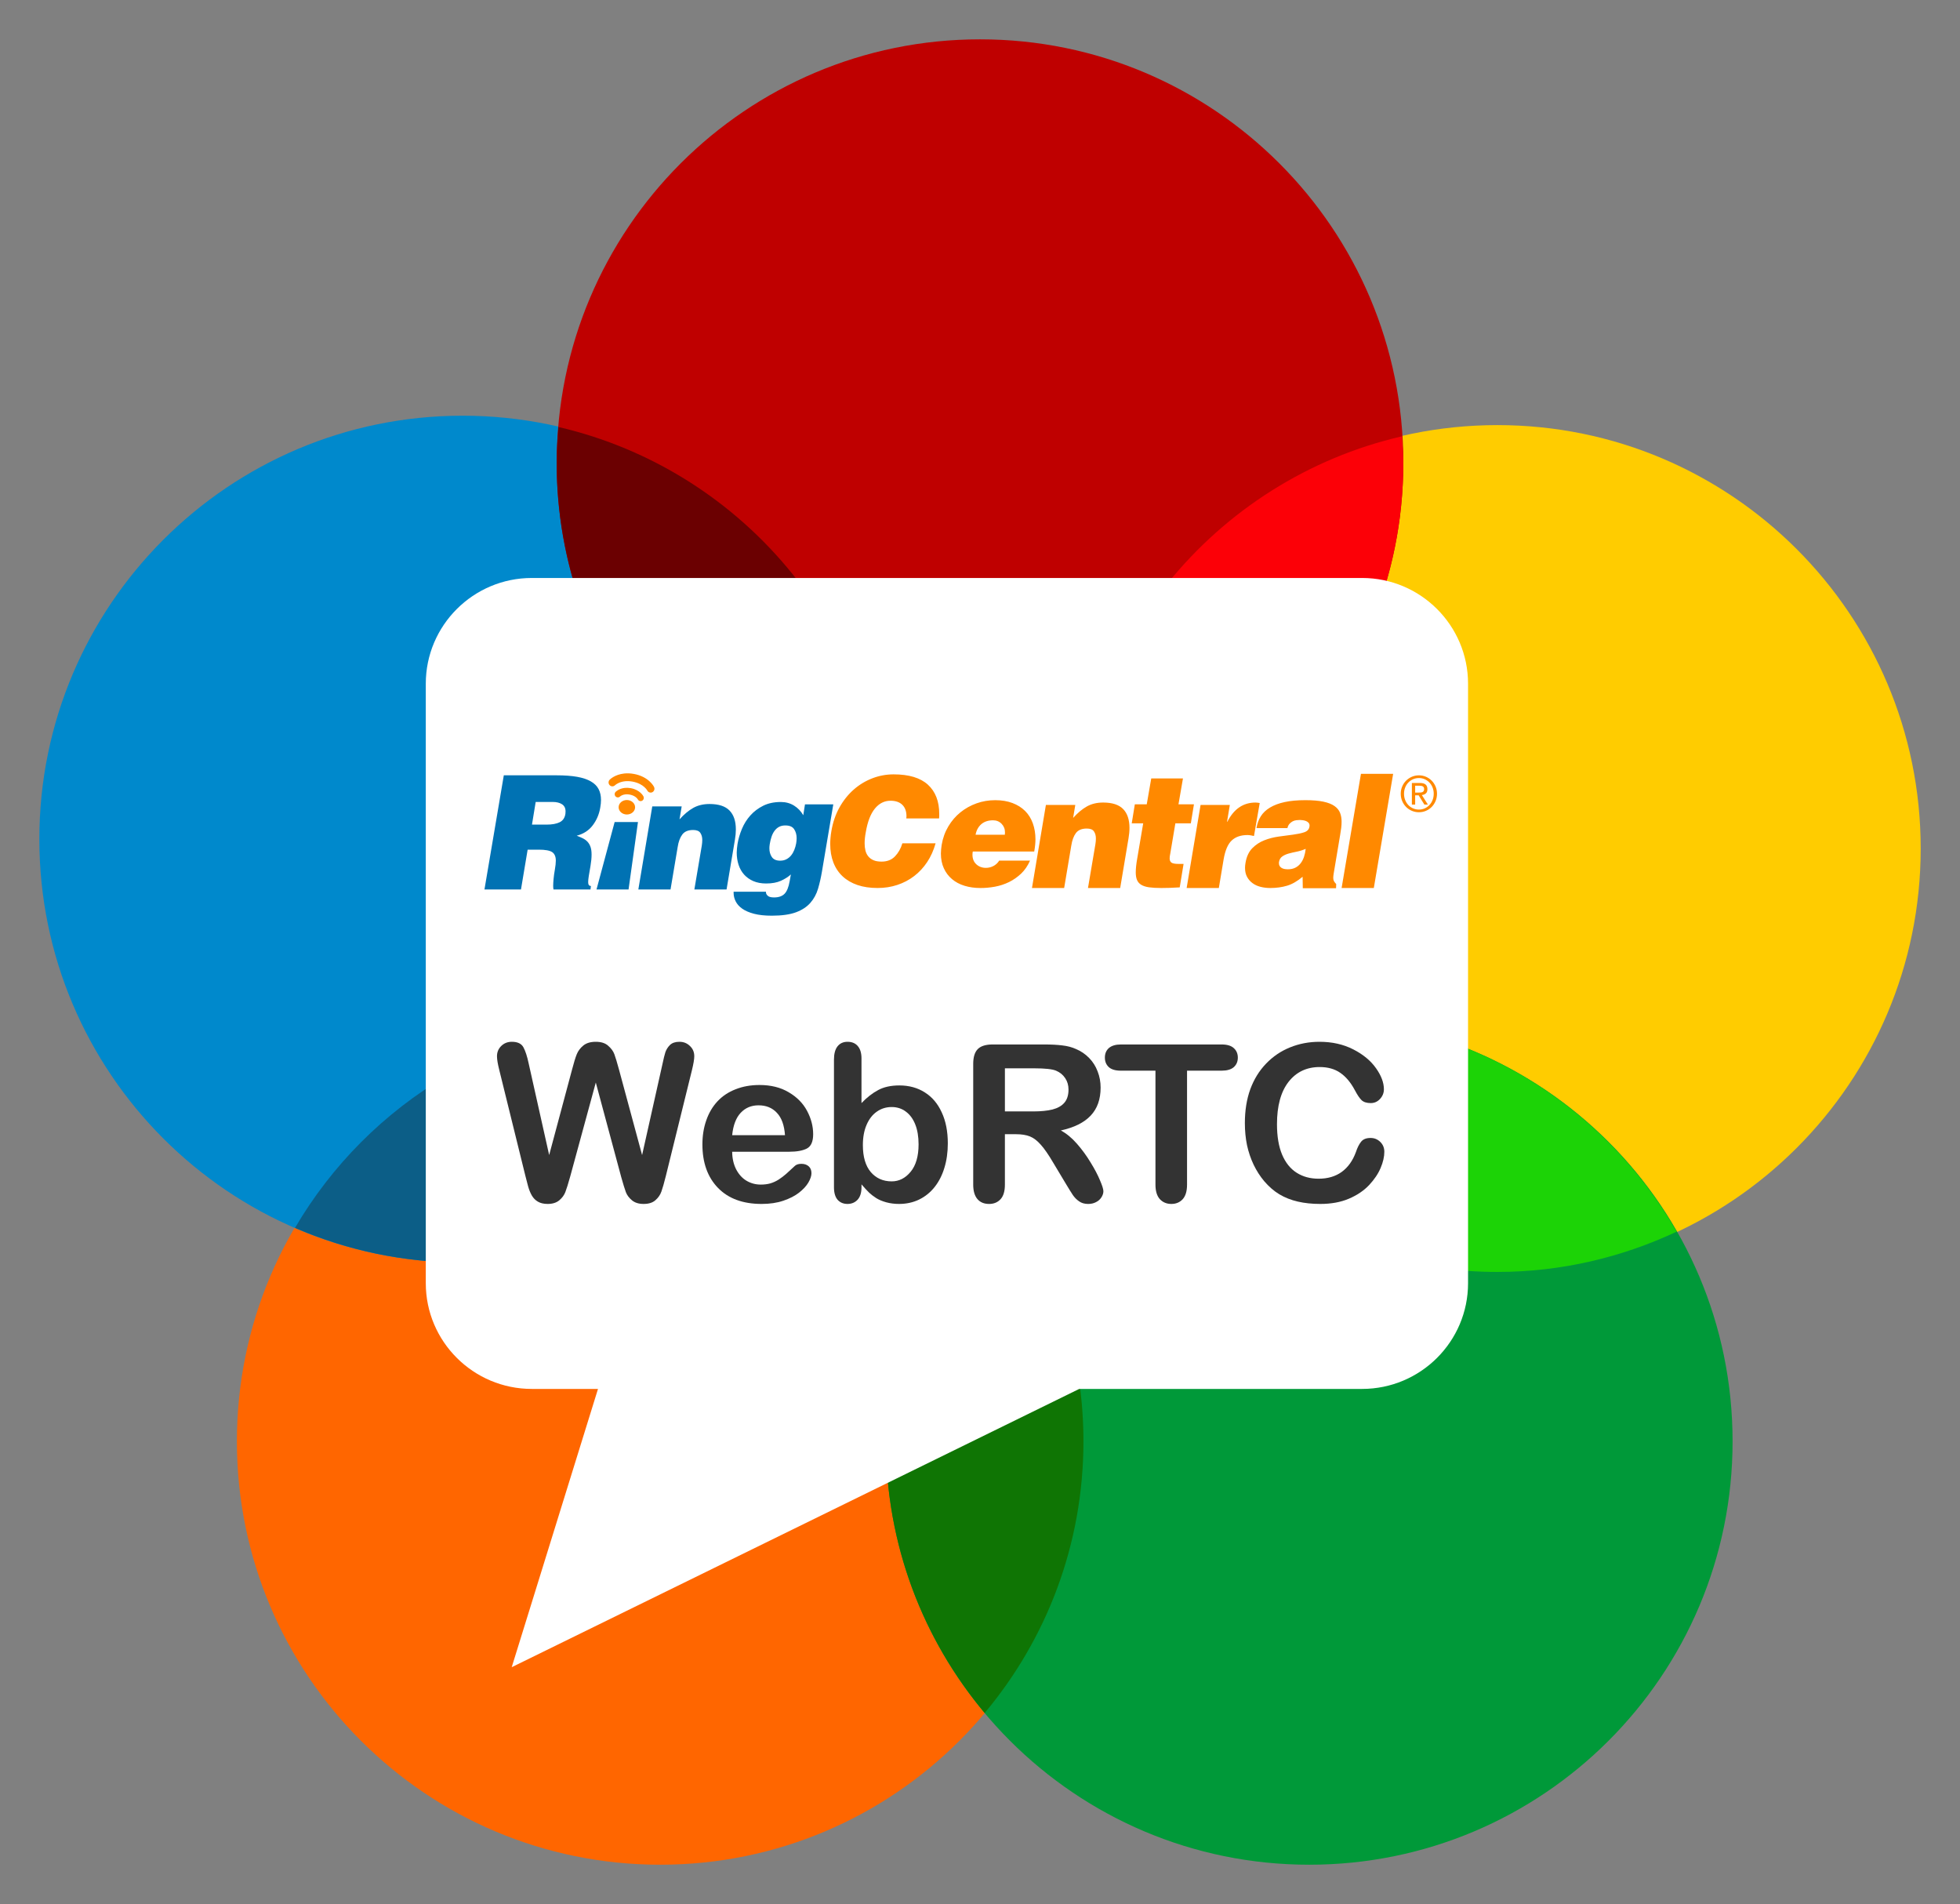 <?xml version="1.0" encoding="UTF-8" standalone="no"?>
<!-- Created with Inkscape (http://www.inkscape.org/) -->

<svg
   xmlns:dc="http://purl.org/dc/elements/1.1/"
   xmlns:cc="http://creativecommons.org/ns#"
   xmlns:rdf="http://www.w3.org/1999/02/22-rdf-syntax-ns#"
   xmlns:svg="http://www.w3.org/2000/svg"
   xmlns="http://www.w3.org/2000/svg"
   xmlns:xlink="http://www.w3.org/1999/xlink"
   xmlns:sodipodi="http://sodipodi.sourceforge.net/DTD/sodipodi-0.dtd"
   xmlns:inkscape="http://www.inkscape.org/namespaces/inkscape"
   width="249.382"
   height="242.207"
   id="svg2"
   version="1.1"
   inkscape:version="0.91 r13725"
   sodipodi:docname="logo_ringcentral_webrtc_inside_vert.svg"
   inkscape:export-filename="/usr/local/google/home/louquillio/working/webrtc-site/assets/images/webrtc-logo-vert-retro-255x305.png"
   inkscape:export-xdpi="90"
   inkscape:export-ydpi="90">
  <rect width="100%" height="100%" fill="#808080" stroke="none"/>
  <defs
     id="defs4" />
  <sodipodi:namedview
     id="base"
     pagecolor="#ffffff"
     bordercolor="#666666"
     borderopacity="1.0"
     inkscape:pageopacity="0"
     inkscape:pageshadow="2"
     inkscape:zoom="1"
     inkscape:cx="-183.76195"
     inkscape:cy="159.21691"
     inkscape:document-units="px"
     inkscape:current-layer="layer1"
     showgrid="false"
     fit-margin-top="5"
     fit-margin-left="5"
     fit-margin-right="5"
     fit-margin-bottom="5"
     inkscape:window-width="1300"
     inkscape:window-height="791"
     inkscape:window-x="30"
     inkscape:window-y="14"
     inkscape:window-maximized="0" />
  <g
     inkscape:label="Layer 1"
     inkscape:groupmode="layer"
     id="layer1"
     transform="translate(-125.379,-396.635)">
    <g
       id="g3502"
       transform="translate(0,61)">
      <g
         transform="matrix(3.948,0,0,-3.948,263.235,518.979)"
         id="g376">
        <path
           inkscape:connector-curvature="0"
           id="path378"
           style="fill:#ff6600;fill-opacity:1;fill-rule:nonzero;stroke:none"
           d="m 0,0 c 0,-7.534 -6.107,-13.642 -13.641,-13.642 -7.535,0 -13.642,6.108 -13.642,13.642 0,7.534 6.107,13.642 13.642,13.642 C -6.107,13.642 0,7.534 0,0" />
      </g>
      <g
         transform="matrix(3.948,0,0,-3.948,369.761,443.573)"
         id="g404">
        <path
           inkscape:connector-curvature="0"
           id="path406"
           style="fill:#ffcc00;fill-opacity:1;fill-rule:nonzero;stroke:none"
           d="m 0,0 c 0,-7.533 -6.107,-13.642 -13.641,-13.642 -7.535,0 -13.642,6.109 -13.642,13.642 0,7.534 6.107,13.643 13.642,13.643 C -6.107,13.643 0,7.534 0,0" />
      </g>
      <g
         transform="matrix(3.948,0,0,-3.948,238.099,442.378)"
         id="g408">
        <path
           inkscape:connector-curvature="0"
           id="path410"
           style="fill:#0089cc;fill-opacity:1;fill-rule:nonzero;stroke:none"
           d="m 0,0 c 0,-7.533 -6.107,-13.642 -13.642,-13.642 -7.533,0 -13.641,6.109 -13.641,13.642 0,7.534 6.108,13.643 13.641,13.643 C -6.107,13.643 0,7.534 0,0" />
      </g>
      <g
         transform="matrix(3.948,0,0,-3.948,345.825,518.979)"
         id="g412">
        <path
           inkscape:connector-curvature="0"
           id="path414"
           style="fill:#009939;fill-opacity:1;fill-rule:nonzero;stroke:none"
           d="m 0,0 c 0,-7.534 -6.107,-13.642 -13.643,-13.642 -7.533,0 -13.641,6.108 -13.641,13.642 0,7.534 6.108,13.642 13.641,13.642 C -6.107,13.642 0,7.534 0,0" />
      </g>
      <g
         transform="matrix(3.948,0,0,-3.948,303.932,394.497)"
         id="g416">
        <path
           inkscape:connector-curvature="0"
           id="path418"
           style="fill:#bf0000;fill-opacity:1;fill-rule:nonzero;stroke:none"
           d="m 0,0 c 0,-7.534 -6.108,-13.642 -13.642,-13.642 -7.534,0 -13.642,6.108 -13.642,13.642 0,7.534 6.108,13.642 13.642,13.642 C -6.108,13.642 0,7.534 0,0" />
      </g>
      <g
         transform="matrix(3.948,0,0,-3.948,262.04,443.573)"
         id="g420">
        <path
           inkscape:connector-curvature="0"
           id="path422"
           style="fill:#fc0007;fill-opacity:1;fill-rule:nonzero;stroke:none"
           d="M 0,0 C 0,-0.287 0.025,-0.568 0.043,-0.851 6.094,0.545 10.61,5.955 10.61,12.43 c 0,0.287 -0.025,0.569 -0.043,0.852 C 4.516,11.885 0,6.475 0,0" />
      </g>
      <g
         transform="matrix(3.948,0,0,-3.948,269.146,470.243)"
         id="g424">
        <path
           inkscape:connector-curvature="0"
           id="path426"
           style="fill:#1cd306;fill-opacity:1;fill-rule:nonzero;stroke:none"
           d="m 0,0 c 2.351,-4.11 6.769,-6.887 11.843,-6.887 2.068,0 4.021,0.474 5.778,1.298 -2.35,4.11 -6.768,6.887 -11.843,6.887 C 3.71,1.298 1.757,0.824 0,0" />
      </g>
      <g
         transform="matrix(3.948,0,0,-3.948,238.099,518.979)"
         id="g428">
        <path
           inkscape:connector-curvature="0"
           id="path430"
           style="fill:#0f7504;fill-opacity:1;fill-rule:nonzero;stroke:none"
           d="M 0,0 C 0,-3.333 1.198,-6.383 3.184,-8.752 5.168,-6.383 6.366,-3.333 6.366,0 6.366,3.333 5.168,6.383 3.184,8.752 1.198,6.383 0,3.333 0,0" />
      </g>
      <g
         transform="matrix(3.948,0,0,-3.948,162.913,491.829)"
         id="g432">
        <path
           inkscape:connector-curvature="0"
           id="path434"
           style="fill:#0c5e87;fill-opacity:1;fill-rule:nonzero;stroke:none"
           d="m 0,0 c 1.657,-0.716 3.481,-1.117 5.401,-1.117 5.024,0 9.401,2.723 11.769,6.766 C 15.513,6.365 13.688,6.765 11.769,6.765 6.745,6.765 2.367,4.042 0,0" />
      </g>
      <g
         transform="matrix(3.948,0,0,-3.948,196.439,389.953)"
         id="g436">
        <path
           inkscape:connector-curvature="0"
           id="path438"
           style="fill:#6b0001;fill-opacity:1;fill-rule:nonzero;stroke:none"
           d="m 0,0 c -0.032,-0.38 -0.059,-0.762 -0.059,-1.151 0,-6.47 4.509,-11.875 10.553,-13.277 0.031,0.38 0.058,0.762 0.058,1.15 C 10.552,-6.808 6.044,-1.401 0,0" />
      </g>
      <g
         transform="matrix(3.948,0,0,-3.948,201.466,512.314)"
         id="g482">
        <path
           inkscape:connector-curvature="0"
           id="path484"
           style="fill:#ffffff;fill-opacity:1;fill-rule:nonzero;stroke:none"
           d="M 0,0 -2.134,0 C -4.018,0 -5.55,1.527 -5.55,3.406 l 0,19.316 c 0,1.879 1.532,3.407 3.416,3.407 l 26.759,0 c 1.884,0 3.415,-1.528 3.415,-3.407 l 0,-19.316 C 28.04,1.527 26.509,0 24.625,0 L 15.509,0 -2.781,-8.966 0,0 Z" />
      </g>
    </g>
    <g
       transform="matrix(0.771,0,0,0.819,187.02,485.868)"
       id="g3">
      <defs
         id="defs5">
        <rect
           x="0"
           height="32.537"
           width="253"
           y="0.731"
           id="SVGID_1_" />
      </defs>
      <clipPath
         id="SVGID_2_">
        <use
           height="100%"
           width="100%"
           y="0"
           x="0"
           style="overflow:visible"
           id="use9"
           overflow="visible"
           xlink:href="#SVGID_1_" />
      </clipPath>
      <path
         style="clip-rule:evenodd;fill:#0072b3;fill-rule:evenodd"
         inkscape:connector-curvature="0"
         id="path11"
         d="m 17.864,19.236 c 0.641,-0.797 1.053,-1.704 1.238,-2.722 0.088,-0.459 0.131,-0.863 0.131,-1.208 0,-0.656 -0.133,-1.223 -0.398,-1.698 -0.264,-0.478 -0.688,-0.875 -1.276,-1.194 -0.587,-0.319 -1.345,-0.559 -2.273,-0.715 -0.927,-0.154 -2.065,-0.232 -3.409,-0.232 l -8.684,0 -3.193,17.73 6.027,0 1.099,-6.182 1.839,0 c 1.072,0 1.809,0.129 2.21,0.381 0.398,0.258 0.6,0.695 0.6,1.319 0,0.378 -0.052,0.835 -0.154,1.379 -0.101,0.541 -0.175,1.032 -0.216,1.465 -0.043,0.438 -0.065,0.792 -0.065,1.073 0,0.213 0.018,0.4 0.052,0.564 l 6.104,0 0.076,-0.539 c -0.305,0 -0.458,-0.199 -0.458,-0.592 0,-0.23 0.033,-0.551 0.102,-0.963 0.069,-0.407 0.163,-0.927 0.281,-1.553 0.12,-0.672 0.18,-1.26 0.18,-1.771 0,-0.491 -0.06,-0.893 -0.18,-1.205 -0.118,-0.313 -0.284,-0.575 -0.496,-0.79 -0.213,-0.213 -0.469,-0.389 -0.769,-0.529 -0.296,-0.139 -0.634,-0.274 -1.007,-0.407 1.121,-0.278 2.002,-0.815 2.639,-1.611 M 13.358,17.45 c -0.101,0.625 -0.417,1.059 -0.946,1.305 -0.529,0.247 -1.259,0.37 -2.196,0.37 l -2.375,0 0.612,-3.521 2.809,0 c 0.631,0 1.143,0.118 1.534,0.355 0.392,0.24 0.586,0.613 0.586,1.12 0,0.168 -0.007,0.289 -0.024,0.371 m 28.127,2.414 c 0,-1.28 -0.349,-2.26 -1.048,-2.932 -0.697,-0.672 -1.796,-1.009 -3.293,-1.009 -1.022,0 -1.915,0.201 -2.683,0.603 -0.765,0.405 -1.524,0.998 -2.272,1.785 l 0.358,-2.019 -4.854,0 -2.299,12.904 5.312,0 1.176,-6.575 c 0.133,-0.838 0.391,-1.49 0.765,-1.959 0.373,-0.468 0.972,-0.702 1.788,-0.702 0.578,0 0.975,0.147 1.187,0.446 0.213,0.293 0.322,0.663 0.322,1.108 0,0.279 -0.029,0.565 -0.078,0.86 l -1.227,6.821 5.313,0 1.38,-7.732 c 0.102,-0.558 0.153,-1.09 0.153,-1.599 m 11.408,-3.885 -0.281,1.687 C 52.237,17.048 51.73,16.547 51.09,16.172 50.454,15.8 49.726,15.611 48.906,15.611 c -1.107,0 -2.071,0.192 -2.897,0.577 -0.827,0.388 -1.533,0.887 -2.12,1.503 -0.587,0.616 -1.058,1.319 -1.405,2.106 -0.35,0.789 -0.591,1.575 -0.728,2.365 -0.036,0.229 -0.064,0.451 -0.088,0.665 -0.025,0.213 -0.039,0.427 -0.039,0.638 0,0.677 0.102,1.307 0.305,1.897 0.205,0.592 0.513,1.102 0.92,1.528 0.409,0.427 0.916,0.763 1.519,1.009 0.604,0.244 1.309,0.369 2.108,0.369 0.971,0 1.784,-0.14 2.439,-0.419 0.657,-0.279 1.204,-0.61 1.647,-0.985 l -0.204,1.058 c -0.172,0.924 -0.453,1.571 -0.843,1.948 -0.394,0.377 -0.972,0.565 -1.737,0.565 -0.546,0 -0.913,-0.106 -1.099,-0.32 -0.152,-0.148 -0.23,-0.312 -0.23,-0.492 l 0,-0.073 -5.338,0 0,0.17 c 0,0.462 0.116,0.905 0.346,1.33 0.229,0.431 0.59,0.807 1.084,1.136 0.494,0.327 1.142,0.589 1.941,0.787 0.802,0.197 1.78,0.296 2.938,0.296 1.651,0 2.98,-0.178 3.986,-0.528 1.004,-0.355 1.794,-0.843 2.374,-1.468 0.579,-0.624 1,-1.354 1.265,-2.192 0.262,-0.837 0.479,-1.741 0.652,-2.707 l 1.864,-10.395 -4.673,0 z m -1.456,6.072 c -0.067,0.347 -0.172,0.681 -0.307,1.001 -0.137,0.323 -0.312,0.606 -0.524,0.855 -0.213,0.246 -0.468,0.445 -0.766,0.591 -0.299,0.148 -0.633,0.226 -1.008,0.226 l -0.127,0 c -0.598,-0.017 -1.027,-0.21 -1.292,-0.582 -0.263,-0.373 -0.394,-0.812 -0.394,-1.326 0,-0.097 0.003,-0.196 0.012,-0.297 0.009,-0.096 0.022,-0.204 0.04,-0.321 0.065,-0.41 0.166,-0.798 0.292,-1.161 0.127,-0.363 0.293,-0.677 0.498,-0.939 0.205,-0.264 0.453,-0.472 0.742,-0.62 0.289,-0.148 0.63,-0.223 1.021,-0.223 l 0.052,0 c 0.681,0 1.157,0.195 1.429,0.583 0.272,0.386 0.412,0.853 0.412,1.396 -0.003,0.28 -0.031,0.553 -0.08,0.817 m -32.947,7.146 5.288,0 1.553,-10.474 -3.849,0 -2.992,10.474 z"
         clip-path="url(#SVGID_2_)" />
      <path
         style="fill:#ff8900"
         inkscape:connector-curvature="0"
         id="path13"
         d="m 67.516,11.319 c -1.207,0 -2.378,0.204 -3.514,0.614 -1.134,0.413 -2.161,0.999 -3.078,1.761 -0.918,0.761 -1.698,1.683 -2.344,2.77 -0.645,1.09 -1.086,2.309 -1.328,3.657 -0.066,0.357 -0.114,0.702 -0.144,1.035 -0.034,0.334 -0.048,0.658 -0.048,0.966 0,1.075 0.171,2.03 0.518,2.878 0.345,0.845 0.853,1.563 1.521,2.153 0.668,0.589 1.484,1.039 2.451,1.351 0.967,0.312 2.077,0.465 3.333,0.465 1.144,0 2.226,-0.157 3.249,-0.476 1.022,-0.318 1.947,-0.776 2.777,-1.374 0.829,-0.596 1.547,-1.323 2.148,-2.176 0.605,-0.855 1.066,-1.826 1.39,-2.913 l -5.481,0 c -0.257,0.811 -0.664,1.483 -1.219,2.026 -0.557,0.544 -1.293,0.814 -2.211,0.814 -0.546,0 -0.998,-0.071 -1.353,-0.222 -0.353,-0.146 -0.64,-0.349 -0.855,-0.605 -0.218,-0.256 -0.373,-0.556 -0.459,-0.896 -0.089,-0.341 -0.132,-0.713 -0.132,-1.118 0,-0.265 0.014,-0.54 0.047,-0.828 0.032,-0.284 0.08,-0.584 0.144,-0.897 0.289,-1.626 0.79,-2.849 1.499,-3.666 0.706,-0.815 1.568,-1.222 2.584,-1.222 0.836,0 1.484,0.21 1.942,0.629 0.459,0.418 0.69,1.016 0.69,1.794 0,0.061 -0.005,0.117 -0.014,0.159 -0.008,0.05 -0.013,0.104 -0.013,0.166 l 5.41,0 c 0.016,-0.125 0.024,-0.24 0.024,-0.351 l 0,-0.349 c 0,-1.954 -0.625,-3.47 -1.87,-4.541 -1.247,-1.069 -3.135,-1.604 -5.664,-1.604 M 83.981,25.56 c -0.39,0.188 -0.801,0.281 -1.226,0.281 -0.629,0 -1.157,-0.182 -1.584,-0.553 -0.425,-0.368 -0.637,-0.864 -0.637,-1.489 0,-0.083 0.003,-0.166 0.012,-0.248 0.008,-0.081 0.021,-0.163 0.037,-0.244 l 10.141,0 c 0.135,-0.707 0.204,-1.339 0.204,-1.897 0,-0.902 -0.145,-1.733 -0.435,-2.486 -0.288,-0.756 -0.715,-1.396 -1.276,-1.923 -0.561,-0.525 -1.258,-0.936 -2.082,-1.23 -0.827,-0.296 -1.777,-0.442 -2.85,-0.442 -1.072,0 -2.097,0.162 -3.077,0.49 -0.979,0.33 -1.864,0.793 -2.656,1.394 -0.792,0.599 -1.46,1.33 -2.003,2.191 -0.546,0.86 -0.911,1.819 -1.099,2.868 -0.035,0.231 -0.066,0.454 -0.089,0.676 -0.025,0.222 -0.039,0.441 -0.039,0.655 0,0.87 0.162,1.636 0.486,2.301 0.322,0.667 0.773,1.23 1.354,1.688 0.577,0.46 1.268,0.807 2.068,1.034 0.8,0.231 1.677,0.345 2.63,0.345 0.785,0 1.578,-0.067 2.388,-0.207 0.808,-0.14 1.579,-0.379 2.311,-0.713 0.733,-0.34 1.399,-0.778 2.007,-1.318 0.604,-0.545 1.092,-1.217 1.467,-2.021 l -5.083,0 c -0.255,0.378 -0.577,0.658 -0.969,0.848 m -1.992,-6.504 c 0.495,-0.4 1.141,-0.602 1.94,-0.602 0.563,0 1.032,0.182 1.407,0.541 0.372,0.361 0.561,0.805 0.561,1.331 0,0.163 -0.009,0.285 -0.025,0.369 l -4.827,0 c 0.135,-0.69 0.451,-1.234 0.944,-1.639 m 20.109,-3.361 c -1.02,0 -1.914,0.201 -2.68,0.603 -0.766,0.405 -1.524,0.998 -2.274,1.786 l 0.358,-2.02 -4.852,0 -2.299,12.904 5.312,0 1.174,-6.575 c 0.137,-0.837 0.393,-1.49 0.765,-1.959 0.376,-0.468 0.975,-0.7 1.791,-0.7 0.577,0 0.973,0.147 1.186,0.444 0.213,0.294 0.32,0.664 0.32,1.108 0,0.278 -0.025,0.565 -0.077,0.86 l -1.227,6.821 5.314,0 1.377,-7.732 c 0.102,-0.56 0.155,-1.092 0.155,-1.601 0,-1.28 -0.349,-2.26 -1.048,-2.932 -0.698,-0.671 -1.795,-1.007 -3.295,-1.007 m 11.279,9.335 c -0.203,-0.134 -0.307,-0.356 -0.307,-0.67 0,-0.098 0.008,-0.209 0.026,-0.334 0.017,-0.123 0.042,-0.254 0.078,-0.402 l 0.84,-4.699 2.554,0 0.513,-2.958 -2.553,0 0.74,-4.016 -5.234,0 -0.742,4.016 -1.967,0 -0.511,2.958 1.891,0 -0.972,5.39 c -0.086,0.442 -0.148,0.852 -0.191,1.22 -0.042,0.371 -0.065,0.704 -0.065,0.999 0,0.475 0.069,0.872 0.204,1.181 0.138,0.311 0.366,0.564 0.69,0.751 0.325,0.189 0.758,0.322 1.305,0.396 0.543,0.071 1.216,0.108 2.017,0.108 0.425,0 0.89,-0.005 1.391,-0.022 0.502,-0.016 1.052,-0.043 1.649,-0.075 l 0.636,-3.646 -0.841,0 c -0.562,-0.001 -0.945,-0.065 -1.151,-0.197 m 13.088,-4.237 c 0.178,0.032 0.353,0.066 0.523,0.1 l 0.947,-5.123 c -0.121,-0.015 -0.237,-0.034 -0.346,-0.05 -0.113,-0.016 -0.227,-0.024 -0.346,-0.024 -2.029,0 -3.576,0.993 -4.648,2.98 l -0.053,0 0.462,-2.611 -4.83,0 -2.298,12.904 5.313,0 0.791,-4.457 c 0.256,-1.394 0.703,-2.371 1.341,-2.931 0.641,-0.558 1.502,-0.837 2.592,-0.837 0.189,0 0.374,0.019 0.552,0.049 m 14.729,-3.497 c -0.17,-0.41 -0.478,-0.764 -0.92,-1.058 -0.443,-0.296 -1.052,-0.522 -1.829,-0.677 -0.77,-0.156 -1.765,-0.234 -2.973,-0.234 -1.326,0 -2.471,0.096 -3.423,0.295 -0.954,0.195 -1.757,0.479 -2.414,0.85 -0.652,0.366 -1.161,0.821 -1.519,1.354 -0.359,0.533 -0.596,1.144 -0.716,1.836 l 5.107,0 c 0.07,-0.28 0.185,-0.501 0.346,-0.667 0.163,-0.162 0.335,-0.29 0.523,-0.382 0.188,-0.09 0.388,-0.147 0.601,-0.173 0.213,-0.023 0.412,-0.037 0.6,-0.037 0.118,0 0.272,0.014 0.46,0.037 0.189,0.025 0.361,0.065 0.522,0.122 0.161,0.059 0.303,0.146 0.423,0.262 0.117,0.114 0.179,0.269 0.179,0.468 0,0.031 -0.005,0.061 -0.012,0.085 -0.01,0.025 -0.014,0.054 -0.014,0.086 -0.067,0.409 -0.355,0.692 -0.857,0.851 -0.497,0.157 -1.114,0.276 -1.839,0.368 -0.722,0.091 -1.506,0.188 -2.347,0.295 -0.844,0.108 -1.647,0.3 -2.401,0.582 -0.757,0.278 -1.423,0.691 -1.994,1.24 -0.569,0.553 -0.94,1.31 -1.109,2.28 -0.053,0.278 -0.077,0.534 -0.077,0.762 0,0.543 0.11,1.009 0.331,1.393 0.222,0.389 0.518,0.712 0.895,0.973 0.376,0.266 0.819,0.458 1.33,0.581 0.508,0.121 1.046,0.182 1.606,0.182 1.006,0 1.931,-0.12 2.771,-0.356 0.846,-0.237 1.702,-0.703 2.568,-1.39 l 0.031,1.775 5.492,0 0.02,-0.644 c -0.187,-0.181 -0.315,-0.342 -0.385,-0.481 -0.067,-0.139 -0.101,-0.298 -0.101,-0.481 0,-0.179 0.026,-0.408 0.075,-0.687 l 1.074,-6.034 c 0.067,-0.362 0.122,-0.708 0.166,-1.037 0.043,-0.325 0.063,-0.647 0.063,-0.956 0.002,-0.512 -0.083,-0.973 -0.253,-1.383 m -5.951,6.834 c -0.139,0.386 -0.321,0.723 -0.562,1.009 -0.236,0.291 -0.531,0.516 -0.879,0.68 -0.35,0.165 -0.757,0.243 -1.214,0.243 -0.495,0 -0.866,-0.082 -1.111,-0.256 -0.25,-0.172 -0.371,-0.396 -0.371,-0.678 l 0,-0.148 c 0.067,-0.413 0.249,-0.715 0.549,-0.91 0.297,-0.198 0.657,-0.349 1.073,-0.457 0.416,-0.106 0.868,-0.206 1.354,-0.295 0.484,-0.092 0.966,-0.236 1.442,-0.433 -0.051,0.445 -0.144,0.859 -0.281,1.245 m 6.206,4.839 5.315,0 3.19,-17.73 -5.313,0 -3.192,17.73 z M 27.983,13.274 c -0.04,-0.098 -0.892,-1.605 -3.323,-2.022 -0.597,-0.104 -1.133,-0.113 -1.604,-0.064 -1.529,0.154 -2.331,0.901 -2.391,0.96 -0.246,0.234 -0.246,0.618 0,0.854 0.244,0.237 0.642,0.238 0.885,0.002 0,0 0.009,-0.011 0.07,-0.054 0.186,-0.14 0.709,-0.473 1.566,-0.559 0.356,-0.036 0.77,-0.031 1.251,0.053 0.978,0.172 1.583,0.538 1.954,0.85 0.184,0.158 0.31,0.3 0.386,0.399 0.037,0.049 0.062,0.089 0.075,0.109 0.012,0.018 0.011,0.018 0.012,0.018 0.12,0.233 0.375,0.354 0.625,0.33 0.075,-0.008 0.147,-0.028 0.217,-0.061 0.311,-0.152 0.436,-0.517 0.277,-0.815 z m -3.833,0.189 0,0 c -0.365,-0.062 -0.7,-0.069 -0.992,-0.04 -0.957,0.098 -1.463,0.565 -1.514,0.615 -0.205,0.198 -0.205,0.518 0,0.713 0.205,0.199 0.537,0.197 0.741,0 0,0 -0.001,-10e-4 0.026,-0.022 0.096,-0.07 0.379,-0.254 0.856,-0.303 0.196,-0.019 0.427,-0.017 0.7,0.03 0.554,0.1 0.89,0.304 1.088,0.473 0.104,0.086 0.168,0.164 0.209,0.215 0.038,0.051 0.033,0.057 0.038,0.055 0.099,0.192 0.311,0.296 0.521,0.274 0.062,-0.005 0.123,-0.023 0.182,-0.052 0.258,-0.124 0.362,-0.429 0.233,-0.676 -0.033,-0.082 -0.58,-1.022 -2.088,-1.282 m -0.647,1.841 c -0.751,-10e-4 -1.362,0.499 -1.363,1.122 -0.003,0.616 0.601,1.124 1.354,1.127 0.75,0.003 1.358,-0.496 1.364,-1.117 0.003,-0.619 -0.604,-1.127 -1.355,-1.132 m 133.451,-2.106 c -0.158,-0.35 -0.373,-0.651 -0.642,-0.907 -0.272,-0.255 -0.587,-0.456 -0.947,-0.603 -0.361,-0.145 -0.746,-0.218 -1.155,-0.218 -0.408,0 -0.793,0.073 -1.158,0.218 -0.362,0.146 -0.681,0.348 -0.954,0.603 -0.273,0.256 -0.489,0.558 -0.647,0.907 -0.16,0.347 -0.239,0.722 -0.239,1.127 0,0.415 0.079,0.796 0.239,1.146 0.158,0.351 0.374,0.654 0.647,0.913 0.273,0.258 0.592,0.458 0.954,0.601 0.365,0.145 0.75,0.217 1.158,0.217 0.409,0 0.794,-0.072 1.155,-0.217 0.36,-0.143 0.675,-0.343 0.947,-0.601 0.269,-0.259 0.483,-0.562 0.642,-0.913 0.16,-0.351 0.239,-0.731 0.239,-1.146 0,-0.405 -0.079,-0.78 -0.239,-1.127 m -0.489,2.105 c -0.125,0.298 -0.296,0.559 -0.518,0.778 -0.218,0.221 -0.478,0.393 -0.774,0.518 -0.296,0.126 -0.618,0.189 -0.963,0.189 -0.35,0 -0.675,-0.063 -0.974,-0.189 -0.3,-0.125 -0.561,-0.297 -0.78,-0.518 -0.222,-0.22 -0.394,-0.48 -0.516,-0.778 -0.127,-0.3 -0.189,-0.626 -0.189,-0.978 0,-0.344 0.062,-0.663 0.189,-0.96 0.122,-0.297 0.294,-0.553 0.516,-0.771 0.22,-0.218 0.48,-0.389 0.78,-0.515 0.299,-0.125 0.624,-0.188 0.974,-0.188 0.345,0 0.667,0.062 0.963,0.188 0.297,0.126 0.557,0.297 0.774,0.515 0.222,0.218 0.393,0.474 0.518,0.771 0.126,0.297 0.188,0.616 0.188,0.96 0,0.352 -0.062,0.678 -0.188,0.978 m -1.117,-1.02 c 0.175,-0.142 0.263,-0.363 0.263,-0.665 0,-0.321 -0.1,-0.562 -0.299,-0.721 -0.199,-0.158 -0.505,-0.238 -0.918,-0.238 l -1.346,0 0,3.354 0.542,0 0,-1.443 0.572,0 0.947,1.442 0.581,0 -0.995,-1.482 c 0.261,-0.024 0.478,-0.106 0.653,-0.247 m -1.194,-0.135 -0.564,0 0,-1.066 0.715,0 c 0.092,0 0.183,0.006 0.277,0.02 0.091,0.012 0.173,0.036 0.245,0.072 0.07,0.035 0.131,0.087 0.176,0.153 0.042,0.066 0.067,0.155 0.067,0.268 0,0.133 -0.026,0.238 -0.078,0.312 -0.048,0.074 -0.115,0.129 -0.201,0.165 -0.086,0.035 -0.183,0.058 -0.29,0.065 -0.109,0.007 -0.226,0.011 -0.347,0.011"
         clip-path="url(#SVGID_2_)" />
    </g>
    <g
       style="font-style:normal;font-variant:normal;font-weight:bold;font-stretch:normal;font-size:60.314px;line-height:125%;font-family:'Arial Rounded MT Bold';-inkscape-font-specification:'Arial Rounded MT Bold, Bold';text-align:start;letter-spacing:0px;word-spacing:0px;writing-mode:lr-tb;text-anchor:start;fill:#333333;fill-opacity:1;stroke:none"
       id="text2996"
       transform="matrix(0.461,0,0,0.462,129.783,256.384)">
      <path
         d="m 161.867,627.524 -6.98,-25.887 -7.068,25.887 q -0.825,2.945 -1.325,4.241 -0.471,1.266 -1.679,2.297 -1.207,1.001 -3.21,1.001 -1.62,0 -2.68,-0.618 -1.031,-0.589 -1.679,-1.679 -0.648,-1.119 -1.06,-2.621 -0.412,-1.531 -0.736,-2.827 l -7.186,-29.067 q -0.648,-2.533 -0.648,-3.858 0,-1.679 1.178,-2.827 1.178,-1.149 2.916,-1.149 2.385,0 3.21,1.531 0.825,1.531 1.443,4.447 l 5.654,25.209 6.332,-23.589 q 0.707,-2.709 1.266,-4.123 0.56,-1.414 1.826,-2.444 1.266,-1.031 3.446,-1.031 2.209,0 3.416,1.09 1.237,1.06 1.708,2.327 0.471,1.266 1.266,4.182 l 6.391,23.589 5.654,-25.209 q 0.412,-1.973 0.766,-3.092 0.383,-1.119 1.266,-2.003 0.913,-0.883 2.621,-0.883 1.708,0 2.886,1.149 1.207,1.119 1.207,2.827 0,1.207 -0.648,3.858 l -7.186,29.067 q -0.736,2.945 -1.237,4.329 -0.471,1.355 -1.649,2.385 -1.149,1.031 -3.269,1.031 -2.003,0 -3.21,-1.001 -1.207,-1.001 -1.679,-2.238 -0.471,-1.266 -1.325,-4.3 z"
         id="path3441"
         inkscape:connector-curvature="0" />
      <path
         d="m 208.251,620.691 -15.726,0 q 0.029,2.739 1.09,4.83 1.09,2.091 2.857,3.151 1.796,1.06 3.946,1.06 1.443,0 2.621,-0.324 1.207,-0.353 2.327,-1.06 1.119,-0.736 2.062,-1.561 0.942,-0.825 2.444,-2.238 0.618,-0.53 1.767,-0.53 1.237,0 2.003,0.677 0.766,0.677 0.766,1.914 0,1.09 -0.854,2.562 -0.854,1.443 -2.592,2.798 -1.708,1.325 -4.329,2.209 -2.592,0.883 -5.978,0.883 -7.745,0 -12.045,-4.418 -4.3,-4.418 -4.3,-11.986 0,-3.563 1.06,-6.597 1.06,-3.063 3.092,-5.242 2.032,-2.179 5.006,-3.328 2.974,-1.178 6.597,-1.178 4.712,0 8.069,2.003 3.387,1.973 5.065,5.124 1.679,3.151 1.679,6.42 0,3.033 -1.738,3.946 -1.738,0.883 -4.889,0.883 z m -15.726,-4.565 14.578,0 q -0.294,-4.123 -2.238,-6.155 -1.914,-2.062 -5.065,-2.062 -3.004,0 -4.948,2.091 -1.914,2.062 -2.327,6.126 z"
         id="path3443"
         inkscape:connector-curvature="0" />
      <path
         d="m 228.218,595.011 0,12.281 q 2.268,-2.356 4.624,-3.593 2.356,-1.266 5.831,-1.266 4.005,0 7.009,1.914 3.033,1.885 4.683,5.507 1.679,3.593 1.679,8.54 0,3.652 -0.942,6.715 -0.913,3.033 -2.68,5.272 -1.767,2.238 -4.3,3.475 -2.503,1.207 -5.537,1.207 -1.855,0 -3.505,-0.442 -1.62,-0.442 -2.768,-1.149 -1.149,-0.736 -1.973,-1.502 -0.795,-0.766 -2.12,-2.297 l 0,0.795 q 0,2.268 -1.09,3.446 -1.09,1.149 -2.768,1.149 -1.708,0 -2.739,-1.149 -1.001,-1.178 -1.001,-3.446 l 0,-35.104 q 0,-2.444 0.972,-3.681 1.001,-1.266 2.768,-1.266 1.855,0 2.857,1.207 1.001,1.178 1.001,3.387 z m 0.383,23.884 q 0,4.8 2.179,7.392 2.209,2.562 5.772,2.562 3.033,0 5.213,-2.621 2.209,-2.651 2.209,-7.569 0,-3.181 -0.913,-5.478 -0.913,-2.297 -2.592,-3.534 -1.679,-1.266 -3.917,-1.266 -2.297,0 -4.094,1.266 -1.796,1.237 -2.827,3.622 -1.031,2.356 -1.031,5.625 z"
         id="path3445"
         inkscape:connector-curvature="0" />
      <path
         d="m 270.862,615.862 -3.063,0 0,13.871 q 0,2.739 -1.207,4.035 -1.207,1.296 -3.151,1.296 -2.091,0 -3.24,-1.355 -1.149,-1.355 -1.149,-3.976 l 0,-33.22 q 0,-2.827 1.266,-4.094 1.266,-1.266 4.094,-1.266 l 14.224,0 q 2.945,0 5.036,0.265 2.091,0.236 3.77,1.001 2.032,0.854 3.593,2.444 1.561,1.59 2.356,3.711 0.825,2.091 0.825,4.447 0,4.83 -2.739,7.716 -2.709,2.886 -8.246,4.094 2.327,1.237 4.447,3.652 2.12,2.415 3.77,5.154 1.679,2.709 2.592,4.918 0.942,2.179 0.942,3.004 0,0.854 -0.56,1.708 -0.53,0.825 -1.472,1.296 -0.942,0.501 -2.179,0.501 -1.472,0 -2.474,-0.707 -1.001,-0.677 -1.738,-1.738 -0.707,-1.06 -1.944,-3.122 l -3.505,-5.831 q -1.885,-3.21 -3.387,-4.889 -1.472,-1.679 -3.004,-2.297 -1.531,-0.618 -3.858,-0.618 z m 5.007,-18.141 -8.069,0 0,11.868 7.834,0 q 3.151,0 5.301,-0.53 2.15,-0.56 3.269,-1.855 1.149,-1.325 1.149,-3.622 0,-1.796 -0.913,-3.151 -0.913,-1.384 -2.533,-2.062 -1.531,-0.648 -6.037,-0.648 z"
         id="path3447"
         inkscape:connector-curvature="0" />
      <path
         d="m 327.612,598.368 -9.542,0 0,31.364 q 0,2.709 -1.207,4.035 -1.207,1.296 -3.122,1.296 -1.944,0 -3.181,-1.325 -1.207,-1.325 -1.207,-4.005 l 0,-31.364 -9.542,0 q -2.238,0 -3.328,-0.972 -1.09,-1.001 -1.09,-2.621 0,-1.679 1.119,-2.651 1.149,-0.972 3.298,-0.972 l 27.801,0 q 2.268,0 3.357,1.001 1.119,1.001 1.119,2.621 0,1.62 -1.119,2.621 -1.119,0.972 -3.357,0.972 z"
         id="path3449"
         inkscape:connector-curvature="0" />
      <path
         d="m 372.523,620.691 q 0,2.062 -1.031,4.476 -1.001,2.385 -3.181,4.712 -2.179,2.297 -5.566,3.74 -3.387,1.443 -7.893,1.443 -3.416,0 -6.214,-0.648 -2.798,-0.648 -5.095,-2.003 -2.268,-1.384 -4.182,-3.622 -1.708,-2.032 -2.916,-4.535 -1.207,-2.533 -1.826,-5.389 -0.589,-2.857 -0.589,-6.067 0,-5.213 1.502,-9.336 1.531,-4.123 4.359,-7.039 2.827,-2.945 6.626,-4.476 3.799,-1.531 8.099,-1.531 5.242,0 9.336,2.091 4.094,2.091 6.273,5.183 2.179,3.063 2.179,5.802 0,1.502 -1.06,2.651 -1.06,1.149 -2.562,1.149 -1.679,0 -2.533,-0.795 -0.825,-0.795 -1.855,-2.739 -1.708,-3.21 -4.035,-4.8 -2.297,-1.59 -5.684,-1.59 -5.389,0 -8.599,4.094 -3.181,4.094 -3.181,11.633 0,5.036 1.414,8.393 1.414,3.328 4.005,4.977 2.592,1.649 6.067,1.649 3.77,0 6.361,-1.855 2.621,-1.885 3.946,-5.507 0.56,-1.708 1.384,-2.768 0.825,-1.09 2.651,-1.09 1.561,0 2.68,1.09 1.119,1.09 1.119,2.709 z"
         id="path3451"
         inkscape:connector-curvature="0" />
    </g>
  </g>
</svg>
